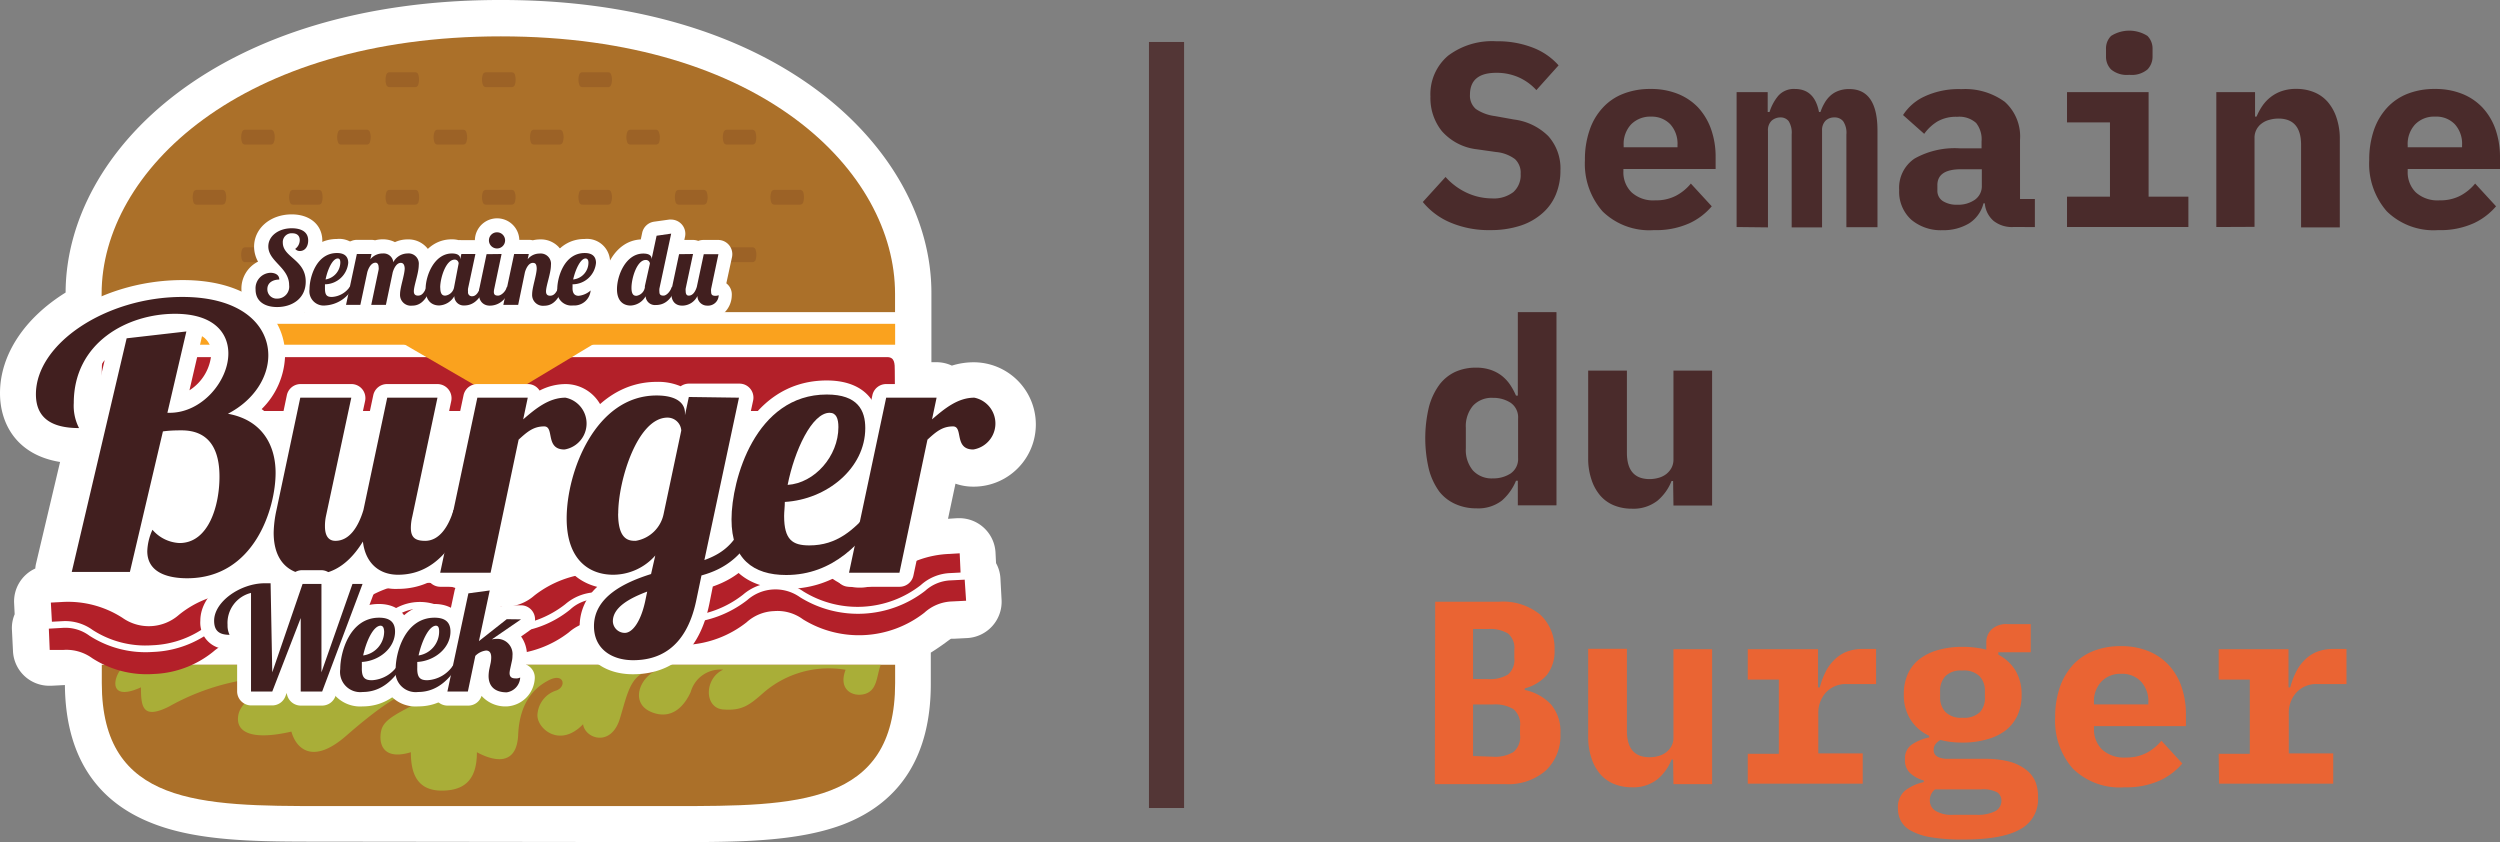 <svg xmlns="http://www.w3.org/2000/svg" viewBox="0 0 284.65 95.91"><rect x="0" y="0" width="284.65" height="95.91" fill="#808080" stroke="none"/><defs><style>.cls-1{fill:#533636;}.cls-2{fill:#fff;}.cls-3{fill:#ab7029;}.cls-4{fill:#9c6226;}.cls-5{fill:#b32029;}.cls-6{fill:#faa21e;}.cls-7{fill:#a9ae38;}.cls-8{fill:#6d1f11;}.cls-9{fill:#411f1f;}.cls-10{fill:#4a2b2b;}.cls-11{fill:#ea6433;}</style></defs><title>logo-registration-page-fr</title><g id="Layer_2" data-name="Layer 2"><g id="Layer_1-2" data-name="Layer 1"><rect class="cls-1" x="130.82" y="4.78" width="4" height="87.22"/><path class="cls-2" d="M36.64,95.83c-7.18,0-14,0-19.27-2.08C10.82,91.21,7.46,85.9,7.39,78l-1.56.08H5.6a4.13,4.13,0,0,1-4.12-3.92l-.12-2.42a4,4,0,0,1,.31-1.8l-.06-1.21a4.12,4.12,0,0,1,2.41-4,3.44,3.44,0,0,1,.1-.63L6.84,52.6C1.84,51.79,0,48.18,0,44.77c0-4.38,2.8-8.56,7.47-11.46C7.53,17.11,24.94-.06,57.12,0c14.56,0,27,3.6,36,10.33,8.23,6.16,13,14.62,12.93,23.21V35.3c0,.11,0,.22,0,.33v5.61h.58a4.18,4.18,0,0,1,1.75.39,8.31,8.31,0,0,1,2.55-.38,7.08,7.08,0,0,1-.14,14.16,6.14,6.14,0,0,1-2-.34l-.85,4L109,59h.23a4.13,4.13,0,0,1,4.12,3.92l.06,1.2a4,4,0,0,1,.5,1.76l.13,2.42a4.14,4.14,0,0,1-3.92,4.35l-1.56.08c-.15,0-.23,0-.27,0s-.44.3-.67.47c-.44.32-1,.71-1.64,1.11v3.57c0,8.08-3.4,13.47-10,16-5.31,2-12.09,2-19.27,2Z"/><path class="cls-3" d="M101.91,33.44c0-13.88-15.19-29.3-44.88-29.3S11.57,19.56,11.57,33.44v2.1h90.34Z"/><path class="cls-4" d="M47.28,8.23H44.35a.38.38,0,0,0-.34.22,1.66,1.66,0,0,0-.11.62A1.72,1.72,0,0,0,44,9.7a.38.38,0,0,0,.34.22h2.93a.37.37,0,0,0,.34-.23,2,2,0,0,0,0-1.24A.38.38,0,0,0,47.28,8.23Z"/><path class="cls-4" d="M58.26,8.23H55.32a.37.37,0,0,0-.33.22,1.66,1.66,0,0,0-.11.62A1.67,1.67,0,0,0,55,9.7a.37.37,0,0,0,.33.22h2.94a.37.37,0,0,0,.34-.23,2,2,0,0,0,0-1.24A.38.38,0,0,0,58.26,8.23Z"/><path class="cls-4" d="M69.24,8.23H66.3a.36.36,0,0,0-.33.22,1.8,1.8,0,0,0,0,1.24.36.36,0,0,0,.33.23h2.94a.35.35,0,0,0,.33-.23,1.66,1.66,0,0,0,.11-.62,1.64,1.64,0,0,0-.11-.61A.35.35,0,0,0,69.24,8.23Z"/><path class="cls-4" d="M41.77,14.77H38.83a.36.36,0,0,0-.33.23,1.8,1.8,0,0,0,0,1.24.36.36,0,0,0,.33.22h2.94a.35.35,0,0,0,.33-.22,1.8,1.8,0,0,0,0-1.24A.36.36,0,0,0,41.77,14.77Z"/><path class="cls-4" d="M52.75,14.77H49.81a.35.35,0,0,0-.33.23,1.8,1.8,0,0,0,0,1.24.35.35,0,0,0,.33.22h2.94a.37.37,0,0,0,.33-.22,1.8,1.8,0,0,0,0-1.24A.37.37,0,0,0,52.75,14.77Z"/><path class="cls-4" d="M30.84,14.77H27.9a.36.36,0,0,0-.33.23,1.8,1.8,0,0,0,0,1.24.36.36,0,0,0,.33.22h2.94a.36.36,0,0,0,.33-.22,1.66,1.66,0,0,0,.11-.62,1.61,1.61,0,0,0-.11-.62A.37.37,0,0,0,30.84,14.77Z"/><path class="cls-4" d="M63.72,14.77H60.79a.37.37,0,0,0-.34.23,2,2,0,0,0,0,1.24.38.38,0,0,0,.34.22h2.93a.38.38,0,0,0,.34-.22,1.8,1.8,0,0,0,0-1.24A.37.37,0,0,0,63.72,14.77Z"/><path class="cls-4" d="M74.7,14.77H71.77a.38.38,0,0,0-.34.23,1.8,1.8,0,0,0,0,1.24.38.38,0,0,0,.34.22H74.7a.38.38,0,0,0,.34-.22A1.8,1.8,0,0,0,75,15,.37.37,0,0,0,74.7,14.77Z"/><path class="cls-4" d="M85.68,14.77H82.75a.37.37,0,0,0-.34.23,1.7,1.7,0,0,0-.11.62,1.66,1.66,0,0,0,.11.62.36.36,0,0,0,.34.22h2.93a.38.38,0,0,0,.34-.22A2,2,0,0,0,86,15,.38.38,0,0,0,85.68,14.77Z"/><path class="cls-4" d="M47.28,21.62H44.35a.36.36,0,0,0-.34.22,1.8,1.8,0,0,0,0,1.24.36.36,0,0,0,.34.22h2.93a.38.38,0,0,0,.34-.22,1.76,1.76,0,0,0,.1-.62,1.71,1.71,0,0,0-.1-.62A.36.36,0,0,0,47.28,21.62Z"/><path class="cls-4" d="M58.26,21.62H55.32a.36.36,0,0,0-.33.22,1.8,1.8,0,0,0,0,1.24.36.36,0,0,0,.33.22h2.94a.38.38,0,0,0,.34-.22,1.71,1.71,0,0,0,.1-.62,1.47,1.47,0,0,0-.11-.62A.34.34,0,0,0,58.26,21.62Z"/><path class="cls-4" d="M69.24,21.62H66.3a.35.35,0,0,0-.33.22,1.8,1.8,0,0,0,0,1.24.35.35,0,0,0,.33.22h2.94a.35.35,0,0,0,.33-.22,1.8,1.8,0,0,0,0-1.24A.35.35,0,0,0,69.24,21.62Z"/><path class="cls-4" d="M52.75,28.16H49.81a.35.35,0,0,0-.33.23,1.66,1.66,0,0,0-.11.62,1.59,1.59,0,0,0,.11.61.35.35,0,0,0,.33.23h2.94a.37.37,0,0,0,.33-.23,1.55,1.55,0,0,0,.11-.61,1.66,1.66,0,0,0-.11-.62A.37.37,0,0,0,52.75,28.16Z"/><path class="cls-4" d="M63.72,28.16H60.79a.37.37,0,0,0-.34.23,2,2,0,0,0-.1.62,1.6,1.6,0,0,0,.1.61.37.37,0,0,0,.34.23h2.93a.37.37,0,0,0,.34-.23,1.55,1.55,0,0,0,.11-.61,1.66,1.66,0,0,0-.11-.62A.37.37,0,0,0,63.72,28.16Z"/><path class="cls-4" d="M80.12,21.62H77.28a.38.38,0,0,0-.34.22,2,2,0,0,0,0,1.24.38.38,0,0,0,.34.22h2.84a.38.38,0,0,0,.34-.22,1.8,1.8,0,0,0,0-1.24A.38.38,0,0,0,80.12,21.62Z"/><path class="cls-4" d="M91.44,21.84a.38.38,0,0,0-.34-.22H88.17a.38.38,0,0,0-.34.22,1.8,1.8,0,0,0,0,1.24.38.38,0,0,0,.34.22H91.1a.38.38,0,0,0,.34-.22,2,2,0,0,0,0-1.24Z"/><path class="cls-4" d="M85.68,28.16h-3a.35.35,0,0,0-.33.23,1.66,1.66,0,0,0-.11.62,1.64,1.64,0,0,0,.11.61.35.35,0,0,0,.33.23h3a.37.37,0,0,0,.34-.23,1.69,1.69,0,0,0,.1-.61,1.71,1.71,0,0,0-.1-.62A.37.37,0,0,0,85.68,28.16Z"/><path class="cls-4" d="M74.66,28.16H71.77a.37.37,0,0,0-.34.23,1.66,1.66,0,0,0-.11.62,1.64,1.64,0,0,0,.11.61.37.37,0,0,0,.34.23h2.89a.37.37,0,0,0,.34-.23,1.69,1.69,0,0,0,.1-.61,1.71,1.71,0,0,0-.1-.62A.37.37,0,0,0,74.66,28.16Z"/><path class="cls-4" d="M25.31,21.62H22.38a.38.38,0,0,0-.34.22,2,2,0,0,0,0,1.24.38.38,0,0,0,.34.22h2.93a.38.38,0,0,0,.34-.22,1.8,1.8,0,0,0,0-1.24A.36.36,0,0,0,25.31,21.62Z"/><path class="cls-4" d="M36.29,21.62H33.37a.38.38,0,0,0-.34.22,1.8,1.8,0,0,0,0,1.24.36.36,0,0,0,.34.22h2.92a.38.38,0,0,0,.34-.22,2,2,0,0,0,0-1.24A.36.36,0,0,0,36.29,21.62Z"/><path class="cls-4" d="M30.78,28.16H27.9a.37.37,0,0,0-.33.23,1.66,1.66,0,0,0-.11.62,1.55,1.55,0,0,0,.11.61.36.36,0,0,0,.33.23h2.88a.35.35,0,0,0,.33-.23,1.55,1.55,0,0,0,.11-.61,1.66,1.66,0,0,0-.11-.62A.36.36,0,0,0,30.78,28.16Z"/><path class="cls-4" d="M42,28.24a.32.32,0,0,0-.21-.08H38.83a.36.36,0,0,0-.33.23,1.66,1.66,0,0,0-.11.62,1.55,1.55,0,0,0,.11.61.36.36,0,0,0,.33.23h2.94a.36.36,0,0,0,.33-.22,1.66,1.66,0,0,0,.11-.62,1.56,1.56,0,0,0-.11-.62A.28.28,0,0,0,42,28.24Z"/><path class="cls-5" d="M101.9,45.23c0,.87,0,1.57-.88,1.57H12.46c-.87,0-.87-.7-.87-1.57v-3c0-.87,0-1.57.87-1.57H101c.87,0,.88.7.88,1.57Z"/><rect class="cls-6" x="11.57" y="36.87" width="90.35" height="2.38"/><polygon class="cls-6" points="70.03 37.7 56.98 45.55 43.45 37.7 70.03 37.7"/><path class="cls-3" d="M11.59,75.69v2.09c0,13.89,11.25,14,25.14,14H76.78c13.88,0,25.14-.07,25.14-14V75.69Z"/><path class="cls-7" d="M16.05,78.26c0,2.19.17,3.7,3.19,2.19a26.45,26.45,0,0,1,14.44-3.36c-2.85.84-6.21,2.35-6.55,4.36s1.68,2.86,6.05,1.85c.5,1.85,2.35,3.86,6.21.5s6-4.7,7.89-5.37,2.35.34.34,1.51-3.87,1.85-4.2,3.19,0,3.53,3.36,2.52c0,2.35.67,4.37,3.52,4.37s4-1.51,4-4.37c1.85,1,4.54,1.68,4.7-2s1.85-5.38,3.53-6.22,2,.73.84,1.18a3.07,3.07,0,0,0-2.18,2.85c0,1.51,2.55,3.75,5.2,1,.2,1.62,3.19,2.69,4.2-.67s1.29-5.44,4.36-5.54c-2.1.76-3.35,3.86-.67,4.87s4-1.51,4.37-2.35a3.5,3.5,0,0,1,3.69-2.52c-2.17,1-2.18,4.36,0,4.53s3-.5,4.7-2a11.36,11.36,0,0,1,9.24-2.52c-.84,2.18.68,3.06,2,2.8,1.66-.32,1.51-2.13,2-3.36H14.29v0C12.94,76.59,12,80.11,16.05,78.26Z"/><path class="cls-5" d="M7.05,70.73a5.31,5.31,0,0,1,3.5,1,11.08,11.08,0,0,0,6.79,1.74A11.12,11.12,0,0,0,23.91,71a5.6,5.6,0,0,1,6.87-.38,11.64,11.64,0,0,0,13.36-.72A5.63,5.63,0,0,1,51,69.53a11.67,11.67,0,0,0,13.36-.73,5.6,5.6,0,0,1,6.87-.36,11.68,11.68,0,0,0,13.37-.73,5.62,5.62,0,0,1,6.87-.37,11.71,11.71,0,0,0,13.37-.72,5.3,5.3,0,0,1,3.37-1.37l1.16-.06L109.27,63l-1.16.07a11.43,11.43,0,0,0-6.78,2.54,5.21,5.21,0,0,1-6.44.35,12,12,0,0,0-13.8.75,5.23,5.23,0,0,1-6.44.34,12.1,12.1,0,0,0-13.8.75,5.2,5.2,0,0,1-6.43.35,12.07,12.07,0,0,0-13.81.75,5.22,5.22,0,0,1-6.43.34,11.38,11.38,0,0,0-7-1.79A11.43,11.43,0,0,0,20.38,70a5.2,5.2,0,0,1-6.43.35,11.44,11.44,0,0,0-7-1.8l-1.16.06.12,2.18Z"/><path class="cls-5" d="M105.34,67.27A12.49,12.49,0,0,1,91.09,68a4.84,4.84,0,0,0-6,.32,12.52,12.52,0,0,1-14.25.78,4.58,4.58,0,0,0-3-.89,4.49,4.49,0,0,0-2.94,1.21,11.85,11.85,0,0,1-7,2.62,11.72,11.72,0,0,1-7.24-1.85,4.82,4.82,0,0,0-6,.32,11.69,11.69,0,0,1-7,2.62,11.82,11.82,0,0,1-7.24-1.84,4.8,4.8,0,0,0-6,.32,11.85,11.85,0,0,1-7,2.62,11.79,11.79,0,0,1-7.24-1.85,4.61,4.61,0,0,0-3.06-.89l-1.56.09L5.66,74,7.22,74a5,5,0,0,1,3.28.94,11.44,11.44,0,0,0,7,1.8,11.43,11.43,0,0,0,6.78-2.54,5.2,5.2,0,0,1,6.43-.35,12.07,12.07,0,0,0,13.81-.75A5.18,5.18,0,0,1,51,72.71,12.1,12.1,0,0,0,64.77,72a5.2,5.2,0,0,1,6.43-.35A12.07,12.07,0,0,0,85,70.86a4.93,4.93,0,0,1,3.15-1.28,4.87,4.87,0,0,1,3.28.94,12.11,12.11,0,0,0,13.81-.75,4.92,4.92,0,0,1,3.16-1.29L110,68.4,109.84,66l-1.57.08A4.59,4.59,0,0,0,105.34,67.27Z"/><path class="cls-8" d="M21.22,37.74,19.06,47h.27C23,47,26,43.38,26,40.25c0-2.39-1.7-4.52-6.07-4.52C14.51,35.73,8.4,39,8.4,45.89A5.53,5.53,0,0,0,9,48.74c-3,0-4.91-1.05-4.91-3.85,0-5.77,8-11.08,16.67-11.08,6.76,0,9.79,3.22,9.79,6.65,0,2.47-1.61,5.1-4.6,6.65,3.91.71,5.43,3.59,5.43,6.73,0,4-2.39,12-10.07,12-2,0-4.54-.54-4.54-3.09a6.3,6.3,0,0,1,.59-2.43,4.31,4.31,0,0,0,3.08,1.51c3.36,0,4.55-4.35,4.55-7.53C25,51.41,24,49,20.67,49c-.37,0-1.29,0-2.12.12l-3.76,16H8.17l6.25-26.6Z"/><path class="cls-2" d="M21.35,67.76a7,7,0,0,1-5-1.59,1.87,1.87,0,0,1-1.58.88H8.17a1.91,1.91,0,0,1-1.47-.71,1.87,1.87,0,0,1-.35-1.6L9.69,50.5a2,2,0,0,1-.65.11c-6.13,0-6.79-4-6.79-5.72,0-6.9,8.67-13,18.55-13,8.06,0,11.66,4.28,11.66,8.53a8.88,8.88,0,0,1-2.67,6.16,8.31,8.31,0,0,1,3.5,7.22C33.29,59.22,30.05,67.76,21.35,67.76Zm-2.23-4.19a4.17,4.17,0,0,0,2.23.44c6.69,0,8.19-7.53,8.19-10.17,0-1.91-.67-4.31-3.88-4.89a1.87,1.87,0,0,1-1.52-1.57.49.49,0,0,1,0-.12,8,8,0,0,1-.68.45c1.74.78,3.45,2.57,3.45,6.63,0,4.53-2,9.4-6.42,9.4A5.12,5.12,0,0,1,19.12,63.57Zm-8.58-.27H13.3l3.43-14.58a1.84,1.84,0,0,1,.59-1,1.93,1.93,0,0,1-.09-1.14l1.55-6.67-2.84.35Zm7.7-4.62a1.76,1.76,0,0,1,.45.32c1,.92,1.4,1,1.79,1,1.85,0,2.67-3.3,2.67-5.65,0-3.44-1.49-3.44-2.48-3.44l-.61,0ZM11.92,41a7.49,7.49,0,0,0-1.65,4.86,3.93,3.93,0,0,0,.18,1.39Zm-4.41.14A6,6,0,0,0,6,44.89a1.6,1.6,0,0,0,.53,1.45c0-.14,0-.29,0-.45A11.93,11.93,0,0,1,7.51,41.17ZM23,38.28l-1.43,6.16a5.38,5.38,0,0,0,2.49-4.19A2.17,2.17,0,0,0,23,38.28Zm4.1-.92a6.17,6.17,0,0,1,.71,2.89,8.42,8.42,0,0,1-1.2,4.19,5.4,5.4,0,0,0,2.09-4A3.83,3.83,0,0,0,27.11,37.36Z"/><path class="cls-8" d="M49.81,45.28,46.94,58.83a5.48,5.48,0,0,0-.16,1.27c0,1.12.52,1.48,1.63,1.48,1.56,0,2.63-1.52,3.23-3.51h1.68c-2.28,6.5-5.86,7.37-8,7.37s-3.71-1.31-4-3.78c-2,3.26-4.22,3.78-5.9,3.78-2.39,0-4.26-1.43-4.26-4.78a13,13,0,0,1,.32-2.59l2.71-12.79H40L37.1,58.83A5.53,5.53,0,0,0,37,59.94c0,.92.31,1.64,1.19,1.64,1.56,0,2.59-1.52,3.19-3.51l2.71-12.79Z"/><path class="cls-2" d="M45.31,67.05a5.2,5.2,0,0,1-4.48-2.15,7.51,7.51,0,0,1-5.37,2.15c-3.56,0-5.86-2.51-5.86-6.39A14.25,14.25,0,0,1,30,57.74L32.66,45a1.6,1.6,0,0,1,1.57-1.27H40a1.59,1.59,0,0,1,1.25.59,1.61,1.61,0,0,1,.32,1.34L38.66,59.16a4.45,4.45,0,0,0-.08.68,4.39,4.39,0,0,0,1.23-2.17L42.5,45a1.6,1.6,0,0,1,1.57-1.27h5.74a1.61,1.61,0,0,1,1.57,1.93L48.51,59.16a4.79,4.79,0,0,0-.13.82h0c.6,0,1.27-.93,1.7-2.37a1.6,1.6,0,0,1,1.53-1.14h1.68a1.59,1.59,0,0,1,1.3.67,1.62,1.62,0,0,1,.21,1.46C52.39,65.58,48.3,67.05,45.31,67.05ZM42.2,60.29A1.57,1.57,0,0,1,43,61.5c.21,2.08,1.37,2.34,2.36,2.34a5.16,5.16,0,0,0,2.59-.68,2.83,2.83,0,0,1-2.72-3.06,6.91,6.91,0,0,1,.2-1.63l2.45-11.59H45.37L42.93,58.4l0,.13A10.57,10.57,0,0,1,42.2,60.29ZM35.52,46.88,33.08,58.4a12.09,12.09,0,0,0-.28,2.26c0,2.14.87,3.18,2.66,3.18a4.28,4.28,0,0,0,2.41-.67c-1.21-.13-2.49-1-2.49-3.23a7.33,7.33,0,0,1,.14-1.42L38,46.88Z"/><path class="cls-8" d="M60.09,45.28l-.52,2.47c1.39-1.2,2.91-2.47,4.82-2.47a3,3,0,0,1-.12,5.9c-2.23,0-1.11-2.63-2.31-2.63s-1.91.59-2.91,1.51L55.86,65.21H50.12l4.23-19.93Z"/><path class="cls-2" d="M55.86,66.81H50.12a1.61,1.61,0,0,1-1.56-1.94L52.78,45a1.6,1.6,0,0,1,1.57-1.27h5.74a1.57,1.57,0,0,1,1.24.59l.11.15a6.47,6.47,0,0,1,3-.74,4.55,4.55,0,0,1-.12,9.1,3,3,0,0,1-3.07-2.42,7.26,7.26,0,0,0-.69.54L57.43,65.54A1.61,1.61,0,0,1,55.86,66.81ZM52.1,63.6h2.46l2.92-13.87a1.63,1.63,0,0,1,.49-.85l.27-.24A1.58,1.58,0,0,1,58,47.42l.11-.54H55.65ZM63,47.21a2.84,2.84,0,0,1,1.2,2c0,.1,0,.22.07.32a1.19,1.19,0,0,0,1.23-1.3c0-.15,0-1.39-1.15-1.39A3.12,3.12,0,0,0,63,47.21Z"/><path class="cls-8" d="M84.14,45.28,80.2,63.77c2.42-.88,3.9-2.23,5-5.7h1.67c-1.55,5.26-4.58,6.78-7,7.45l-.6,2.87c-1.2,5.7-4.55,6.78-7.18,6.78-2.43,0-4.46-1.28-4.46-3.87,0-3.35,3.51-5,6.5-5.94l.48-2.11a6.41,6.41,0,0,1-4.79,2.19c-2.71,0-5.3-1.67-5.3-6.41,0-5.38,3.31-14,10.24-14,2.28,0,3.23.87,3.23,2v.24l.44-2.07Zm-13,26.78c.84,0,1.79-1.2,2.31-3.55l.24-1.15c-2,.75-3.91,1.79-3.91,3.38A1.36,1.36,0,0,0,71.15,72.06Zm-.76-13.59c0,3.07,1.28,3.11,2,3.11a3.89,3.89,0,0,0,3.19-3.11l2-9.45A1.57,1.57,0,0,0,76,47.55C72.58,47.55,70.39,54.72,70.39,58.47Z"/><path class="cls-2" d="M72.06,76.77c-3.62,0-6.06-2.2-6.06-5.47a6.05,6.05,0,0,1,2-4.48c-2.69-.67-5.07-3-5.07-7.79,0-6.52,4.12-15.55,11.84-15.55a6.56,6.56,0,0,1,2.73.5,1.64,1.64,0,0,1,.94-.3h5.74a1.59,1.59,0,0,1,1.57,1.93L82.64,60a10.92,10.92,0,0,0,1-2.41,1.61,1.61,0,0,1,1.53-1.11h1.67a1.61,1.61,0,0,1,1.54,2.05c-1.61,5.44-4.7,7.38-7.22,8.25l-.4,2C79.41,75.37,75.28,76.77,72.06,76.77Zm-.2-3.21h.2c1.92,0,4.57-.57,5.61-5.51l.6-2.86a1.57,1.57,0,0,1,.44-.82,1.61,1.61,0,0,1-.08-.95l3.53-16.55H79.7l-.17.8a1.55,1.55,0,0,1-.4.77,3,3,0,0,1,.07.43,1.94,1.94,0,0,1,0,.48l-2,9.44a6.48,6.48,0,0,1-1.78,3.05,1.61,1.61,0,0,1,.78,1.76l-.48,2.11a1.6,1.6,0,0,1-.55.88,1.62,1.62,0,0,1,.16,1.08L75,68.84C74.44,71.49,73.31,73.15,71.86,73.56Zm1.55-26.74c-5.09,1.09-7.32,8.35-7.32,12.21,0,3.15,1.28,4.81,3.7,4.81a4.55,4.55,0,0,0,2.39-.66c-1.6-.07-3.39-1-3.39-4.71C68.79,55.58,70.19,49.15,73.41,46.82ZM72.21,60h.17A2.5,2.5,0,0,0,74,58l1.9-8.87c-1.6.13-3.94,5-3.94,9.3A3.44,3.44,0,0,0,72.21,60Z"/><path class="cls-8" d="M92.15,62.1c3.15,0,5.06-1.76,7-4h1.36c-2.27,3.67-5.66,7.37-11,7.37-3.75,0-6.22-1.83-6.22-6.33S86,44.92,94.14,44.92c3.55,0,4.38,1.83,4.38,3.82,0,4.59-4.38,8.13-9.16,8.41,0,.56-.08,1.12-.08,1.6C89.28,61.46,90.23,62.1,92.15,62.1ZM94.46,47c-2,0-4,4.27-4.78,8.21,3.07-.2,5.78-3.27,5.78-6.58C95.46,47.67,95.22,47,94.46,47Z"/><path class="cls-2" d="M89.6,67.05c-5,0-7.82-2.9-7.82-7.94s3-15.79,12.36-15.79c3.8,0,6,2,6,5.42,0,4.75-4,8.93-9.25,9.85v.16c0,1.74.19,1.74,1.27,1.74C94.51,60.49,96,59.32,98,57a1.61,1.61,0,0,1,1.2-.54h1.36a1.6,1.6,0,0,1,1.36,2.44C98.53,64.39,94.5,67.05,89.6,67.05ZM91.49,47C86.16,49,85,56.79,85,59.11c0,3.27,1.43,4.73,4.62,4.73a9.23,9.23,0,0,0,1.83-.18c-2.53-.24-3.75-1.86-3.75-4.91,0-.52,0-1.12.08-1.72a1.58,1.58,0,0,1,.5-1,1.58,1.58,0,0,1-.15-1.07C88.25,54.21,89.27,49.48,91.49,47Zm2.34,2.19a11.67,11.67,0,0,0-1.73,3.32A5.41,5.41,0,0,0,93.83,49.17Z"/><path class="cls-8" d="M106.64,45.28l-.52,2.47c1.4-1.2,2.91-2.47,4.82-2.47a3,3,0,0,1-.12,5.9c-2.23,0-1.11-2.63-2.31-2.63s-1.91.59-2.91,1.51l-3.19,15.15H96.67l4.23-19.93Z"/><path class="cls-2" d="M102.41,66.81H96.67a1.58,1.58,0,0,1-1.24-.6,1.6,1.6,0,0,1-.32-1.34L99.33,45a1.6,1.6,0,0,1,1.57-1.27h5.74a1.57,1.57,0,0,1,1.24.59l.11.15a6.47,6.47,0,0,1,3-.74,4.55,4.55,0,0,1-.12,9.1,3,3,0,0,1-3.06-2.42,6.12,6.12,0,0,0-.7.54L104,65.54A1.61,1.61,0,0,1,102.41,66.81ZM98.65,63.6h2.46L104,49.73a1.55,1.55,0,0,1,.48-.85l.27-.24a1.58,1.58,0,0,1-.24-1.22l.12-.54H102.2Zm10.94-16.39a2.84,2.84,0,0,1,1.2,2c0,.1,0,.22.07.32a1.2,1.2,0,0,0,1.23-1.3c0-.15,0-1.39-1.15-1.39A3.12,3.12,0,0,0,109.59,47.21Z"/><path class="cls-9" d="M21.22,37.74,19.06,47h.27C23,47,26,43.38,26,40.25c0-2.39-1.7-4.52-6.07-4.52C14.51,35.73,8.4,39,8.4,45.89A5.53,5.53,0,0,0,9,48.74c-3,0-4.91-1.05-4.91-3.85,0-5.77,8-11.08,16.67-11.08,6.76,0,9.79,3.22,9.79,6.65,0,2.47-1.61,5.1-4.6,6.65,3.91.71,5.43,3.59,5.43,6.73,0,4-2.39,12-10.07,12-2,0-4.54-.54-4.54-3.09a6.3,6.3,0,0,1,.59-2.43,4.31,4.31,0,0,0,3.08,1.51c3.36,0,4.55-4.35,4.55-7.53C25,51.41,24,49,20.67,49c-.37,0-1.29,0-2.12.12l-3.76,16H8.17l6.25-26.6Z"/><path class="cls-9" d="M49.81,45.28,46.94,58.83a5.48,5.48,0,0,0-.16,1.27c0,1.12.52,1.48,1.63,1.48,1.56,0,2.63-1.52,3.23-3.51h1.68c-2.28,6.5-5.86,7.37-8,7.37s-3.71-1.31-4-3.78c-2,3.26-4.22,3.78-5.9,3.78-2.39,0-4.26-1.43-4.26-4.78a13,13,0,0,1,.32-2.59l2.71-12.79H40L37.1,58.83A5.53,5.53,0,0,0,37,59.94c0,.92.31,1.64,1.19,1.64,1.56,0,2.59-1.52,3.19-3.51l2.71-12.79Z"/><path class="cls-9" d="M60.09,45.28l-.52,2.47c1.39-1.2,2.91-2.47,4.82-2.47a3,3,0,0,1-.12,5.9c-2.23,0-1.11-2.63-2.31-2.63s-1.91.59-2.91,1.51L55.86,65.21H50.12l4.23-19.93Z"/><path class="cls-9" d="M84.14,45.28,80.2,63.77c2.42-.88,3.9-2.23,5-5.7h1.67c-1.55,5.26-4.58,6.78-7,7.45l-.6,2.87c-1.2,5.7-4.55,6.78-7.18,6.78-2.43,0-4.46-1.28-4.46-3.87,0-3.35,3.51-5,6.5-5.94l.48-2.11a6.41,6.41,0,0,1-4.79,2.19c-2.71,0-5.3-1.67-5.3-6.41,0-5.38,3.31-14,10.24-14,2.28,0,3.23.87,3.23,2v.24l.44-2.07Zm-13,26.78c.84,0,1.79-1.2,2.31-3.55l.24-1.15c-2,.75-3.91,1.79-3.91,3.38A1.36,1.36,0,0,0,71.15,72.06Zm-.76-13.59c0,3.07,1.28,3.11,2,3.11a3.89,3.89,0,0,0,3.19-3.11l2-9.45A1.57,1.57,0,0,0,76,47.55C72.58,47.55,70.39,54.72,70.39,58.47Z"/><path class="cls-9" d="M92.15,62.1c3.15,0,5.06-1.76,7-4h1.36c-2.27,3.67-5.66,7.37-11,7.37-3.75,0-6.22-1.83-6.22-6.33S86,44.92,94.14,44.92c3.55,0,4.38,1.83,4.38,3.82,0,4.59-4.38,8.13-9.16,8.41,0,.56-.08,1.12-.08,1.6C89.28,61.46,90.23,62.1,92.15,62.1ZM94.46,47c-2,0-4,4.27-4.78,8.21,3.07-.2,5.78-3.27,5.78-6.58C95.46,47.67,95.22,47,94.46,47Z"/><path class="cls-9" d="M106.64,45.28l-.52,2.47c1.4-1.2,2.91-2.47,4.82-2.47a3,3,0,0,1-.12,5.9c-2.23,0-1.11-2.63-2.31-2.63s-1.91.59-2.91,1.51l-3.19,15.15H96.67l4.23-19.93Z"/><path class="cls-8" d="M31,76.55l3.45-10.06h2.15V76.55l3.53-10.06h1.15L36.68,78.74H34.24V70.37L31,78.74H28.58V67.51a3.52,3.52,0,0,0-2.67,3.65,2.4,2.4,0,0,0,.23,1.12c-1.13,0-1.76-.41-1.76-1.6,0-2.18,3-4.27,5.77-4.27.23,0,.45,0,.66,0Z"/><path class="cls-2" d="M36.68,80.34H34.24a1.61,1.61,0,0,1-1.59-1.45l-.17.43a1.6,1.6,0,0,1-1.49,1H28.58A1.61,1.61,0,0,1,27,78.74V73.65a1.57,1.57,0,0,1-.83.23,3,3,0,0,1-3.36-3.2c0-3.3,4-5.87,7.37-5.87.27,0,.53,0,.78,0a1.59,1.59,0,0,1,1.48,1.57l0,.92L32.89,66a1.61,1.61,0,0,1,1.52-1.08h2.15a1.6,1.6,0,0,1,1.6,1.6v.67l.42-1.2a1.61,1.61,0,0,1,1.51-1.07h1.15a1.61,1.61,0,0,1,1.32.69,1.57,1.57,0,0,1,.18,1.47L38.18,79.3A1.62,1.62,0,0,1,36.68,80.34Z"/><path class="cls-8" d="M42.35,77.45a3.75,3.75,0,0,0,2.91-1.66h.56c-.94,1.51-2.33,3-4.52,3a2.3,2.3,0,0,1-2.56-2.61c0-1.89,1.06-5.85,4.43-5.85,1.47,0,1.81.76,1.81,1.58,0,1.89-1.81,3.35-3.78,3.46,0,.24,0,.46,0,.66C41.17,77.19,41.56,77.45,42.35,77.45Zm1-6.21c-.84,0-1.65,1.76-2,3.39a2.76,2.76,0,0,0,2.39-2.71C43.72,71.5,43.62,71.24,43.31,71.24Z"/><path class="cls-2" d="M41.3,80.43a3.88,3.88,0,0,1-4.16-4.21c0-3.09,1.87-7.45,6-7.45,2.11,0,3.41,1.22,3.41,3.18A4.61,4.61,0,0,1,46,74.2a1.61,1.61,0,0,1,1.19,2.44C45.62,79.16,43.64,80.43,41.3,80.43Z"/><path class="cls-8" d="M48.66,77.45a3.75,3.75,0,0,0,2.91-1.66h.56c-.94,1.51-2.34,3-4.52,3a2.3,2.3,0,0,1-2.56-2.61c0-1.89,1.06-5.85,4.43-5.85,1.46,0,1.81.76,1.81,1.58,0,1.89-1.81,3.35-3.78,3.46q0,.36,0,.66C47.48,77.19,47.87,77.45,48.66,77.45Zm1-6.21c-.83,0-1.64,1.76-2,3.39A2.75,2.75,0,0,0,50,71.92C50,71.5,49.93,71.24,49.61,71.24Z"/><path class="cls-2" d="M47.61,80.43a3.89,3.89,0,0,1-4.17-4.21c0-3.09,1.88-7.45,6-7.45,2.1,0,3.41,1.22,3.41,3.18a4.61,4.61,0,0,1-.59,2.25,1.63,1.63,0,0,1,1.23.82,1.59,1.59,0,0,1,0,1.62C51.93,79.16,50,80.43,47.61,80.43Z"/><path class="cls-8" d="M59.32,70.52,56,72.8a3.31,3.31,0,0,1,.54-.06,1.74,1.74,0,0,1,1.81,1.92,2.68,2.68,0,0,1-.07.62l-.18.83a2.83,2.83,0,0,0-.08.52c0,.33.13.61.64.61a1,1,0,0,0,.57-.1,1.8,1.8,0,0,1-1.53,1.69c-1.34,0-2.07-.67-2.07-1.87a4.54,4.54,0,0,1,.1-.85l.14-.65a3.29,3.29,0,0,0,.06-.6c0-.48-.16-.79-.59-.79a2.06,2.06,0,0,0-1.22.61l-.85,4.06H50.94l2.39-11.18,2.43-.33L54.53,73l3.17-2.5Z"/><path class="cls-2" d="M57.74,80.43a3.65,3.65,0,0,1-2.91-1.2,1.59,1.59,0,0,1-1.52,1.11H50.94a1.61,1.61,0,0,1-1.56-1.94l2.38-11.17A1.61,1.61,0,0,1,53.11,66l2.43-.33a1.6,1.6,0,0,1,1.39.5,1.57,1.57,0,0,1,.39,1.42L57,69.08a1.53,1.53,0,0,1,.7-.16h1.62a1.6,1.6,0,0,1,.92,2.91l-.91.64A3.69,3.69,0,0,1,60,74.66a4.48,4.48,0,0,1-.11,1v0a1.46,1.46,0,0,1,.3.17,1.59,1.59,0,0,1,.7,1.4A3.37,3.37,0,0,1,57.74,80.43Zm.84-4.74Z"/><path class="cls-9" d="M31,76.55l3.45-10.06h2.15V76.55l3.53-10.06h1.15L36.68,78.74H34.24V70.37L31,78.74H28.58V67.51a3.52,3.52,0,0,0-2.67,3.65,2.4,2.4,0,0,0,.23,1.12c-1.13,0-1.76-.41-1.76-1.6,0-2.18,3-4.27,5.77-4.27.23,0,.45,0,.66,0Z"/><path class="cls-9" d="M42.35,77.45a3.75,3.75,0,0,0,2.91-1.66h.56c-.94,1.51-2.33,3-4.52,3a2.3,2.3,0,0,1-2.56-2.61c0-1.89,1.06-5.85,4.43-5.85,1.47,0,1.81.76,1.81,1.58,0,1.89-1.81,3.35-3.78,3.46,0,.24,0,.46,0,.66C41.17,77.19,41.56,77.45,42.35,77.45Zm1-6.21c-.84,0-1.65,1.76-2,3.39a2.76,2.76,0,0,0,2.39-2.71C43.72,71.5,43.62,71.24,43.31,71.24Z"/><path class="cls-9" d="M48.66,77.45a3.75,3.75,0,0,0,2.91-1.66h.56c-.94,1.51-2.34,3-4.52,3a2.3,2.3,0,0,1-2.56-2.61c0-1.89,1.06-5.85,4.43-5.85,1.46,0,1.81.76,1.81,1.58,0,1.89-1.81,3.35-3.78,3.46q0,.36,0,.66C47.48,77.19,47.87,77.45,48.66,77.45Zm1-6.21c-.83,0-1.64,1.76-2,3.39A2.75,2.75,0,0,0,50,71.92C50,71.5,49.93,71.24,49.61,71.24Z"/><path class="cls-9" d="M59.32,70.52,56,72.8a3.31,3.31,0,0,1,.54-.06,1.74,1.74,0,0,1,1.81,1.92,2.68,2.68,0,0,1-.07.62l-.18.83a2.83,2.83,0,0,0-.08.52c0,.33.13.61.64.61a1,1,0,0,0,.57-.1,1.8,1.8,0,0,1-1.53,1.69c-1.34,0-2.07-.67-2.07-1.87a4.54,4.54,0,0,1,.1-.85l.14-.65a3.29,3.29,0,0,0,.06-.6c0-.48-.16-.79-.59-.79a2.06,2.06,0,0,0-1.22.61l-.85,4.06H50.94l2.39-11.18,2.43-.33L54.53,73l3.17-2.5Z"/><rect class="cls-2" x="65.24" y="32.1" width="8.33" height="4.3"/><path class="cls-2" d="M31.55,36.57c-2.43,0-4.06-1.45-4.06-3.6a3.43,3.43,0,0,1,1.89-3.18,3.51,3.51,0,0,1-.45-1.69c0-2.1,1.85-3.69,4.29-3.69,2.08,0,3.48,1.21,3.48,3a2.84,2.84,0,0,1-1,2.22,4.4,4.4,0,0,1,.69,2.43A4.55,4.55,0,0,1,31.55,36.57Z"/><path class="cls-2" d="M34.14,28.58a.7.7,0,0,1-.54-.24,1.2,1.2,0,0,0,.53-1c0-.4-.22-.77-.86-.77a1,1,0,0,0-1.07,1.05c0,1.71,2.61,1.94,2.61,4.44,0,1.95-1.58,2.9-3.26,2.9-1.32,0-2.45-.58-2.45-2a1.77,1.77,0,0,1,1.7-1.91.91.91,0,0,1,1,.77c-.63,0-1.36.29-1.36,1.09A1.06,1.06,0,0,0,31.58,34a1.36,1.36,0,0,0,1.34-1.54c0-2-2.38-2.69-2.38-4.39,0-1.21,1.19-2.08,2.68-2.08.55,0,1.87.12,1.87,1.39C35.09,28.08,34.72,28.58,34.14,28.58Z"/><path class="cls-2" d="M37.05,36.4a3.22,3.22,0,0,1-3.42-3.46c0-2.38,1.47-5.73,4.74-5.73a2.62,2.62,0,0,1,2.88,2.72,3.78,3.78,0,0,1-.23,1.3,1.7,1.7,0,0,1,.62.63,1.59,1.59,0,0,1,0,1.63A5.28,5.28,0,0,1,37.05,36.4Z"/><path class="cls-2" d="M37.79,33.81a2.64,2.64,0,0,0,2.05-1.17h.4a3.83,3.83,0,0,1-3.19,2.15,1.63,1.63,0,0,1-1.81-1.85c0-1.33.75-4.12,3.13-4.12,1,0,1.27.53,1.27,1.11A2.68,2.68,0,0,1,37,32.37c0,.17,0,.33,0,.47C37,33.63,37.23,33.81,37.79,33.81Zm.67-4.38c-.59,0-1.16,1.24-1.39,2.39a2,2,0,0,0,1.68-1.92C38.75,29.62,38.68,29.43,38.46,29.43Z"/><path class="cls-2" d="M46.89,36.4a3.09,3.09,0,0,1-1.82-.55,1.59,1.59,0,0,1-1.14.48H42.26a1.52,1.52,0,0,1-.59-.12,1.73,1.73,0,0,1-.6.12H39.4a1.62,1.62,0,0,1-1.25-.6,1.6,1.6,0,0,1-.32-1.35l1.22-5.79a1.62,1.62,0,0,1,1.58-1.28H42.3a1.75,1.75,0,0,1,.4.05,3.5,3.5,0,0,1,.89-.11,3,3,0,0,1,1.38.32,3.39,3.39,0,0,1,1.42-.31,2.78,2.78,0,0,1,2.9,2.92,5.1,5.1,0,0,1-.08.86,1.67,1.67,0,0,1,1.15.66,1.62,1.62,0,0,1,.21,1.46C49.66,35.83,48.06,36.4,46.89,36.4Z"/><path class="cls-2" d="M45.63,29.93c-.42,0-.73.48-.91,1.06l-.79,3.73H42.26l.85-4a1.45,1.45,0,0,0,0-.29c0-.26-.1-.51-.35-.51-.45,0-.77.49-.94,1.07l-.79,3.73H39.4l1.23-5.8H42.3l-.13.6a1.81,1.81,0,0,1,1.42-.66,1.1,1.1,0,0,1,1.19,1,1.84,1.84,0,0,1,1.61-1,1.18,1.18,0,0,1,1.29,1.31c0,.94-.56,2.34-.56,3,0,.29.12.49.47.49.51,0,.71-.42,1-1h.49c-.65,1.9-1.55,2.15-2.16,2.15a1.23,1.23,0,0,1-1.37-1.31c0-.79.52-2.22.52-3C46,30.14,45.9,29.93,45.63,29.93Z"/><path class="cls-2" d="M52.81,36.4a2.85,2.85,0,0,1-1.38-.35A3.24,3.24,0,0,1,50,36.4a3.14,3.14,0,0,1-3.15-3.48c0-2.29,1.46-5.67,4.59-5.67a3.07,3.07,0,0,1,.77.09,1.43,1.43,0,0,1,.29,0h1.67a1.62,1.62,0,0,1,1.58,1.94L55.32,31a1.6,1.6,0,0,1,1.34,2.13C55.68,36,53.83,36.4,52.81,36.4Z"/><path class="cls-2" d="M54.12,28.92l-.83,3.94a1.4,1.4,0,0,0,0,.37c0,.33.15.5.48.5s.76-.51.94-1.09h.48c-.66,1.89-1.7,2.15-2.33,2.15a1.07,1.07,0,0,1-1.13-1.07A2.12,2.12,0,0,1,50,34.79c-.79,0-1.54-.49-1.54-1.87,0-1.57,1-4.06,3-4.06.66,0,.94.26.94.59v.08l.12-.61Zm-4,3.84c0,.89.37.9.58.9a1.17,1.17,0,0,0,1-1L52.22,30a.44.44,0,0,0-.47-.44C50.76,29.58,50.12,31.67,50.12,32.76Z"/><path class="cls-2" d="M55.8,36.4a2.81,2.81,0,0,1-2.85-3,5.83,5.83,0,0,1,.13-1.08l.79-3.72a1.61,1.61,0,0,1,.27-.61,2.4,2.4,0,0,1-.07-.6,2.53,2.53,0,1,1,4.65,1.38,2,2,0,0,1,0,.49L58.31,31a1.62,1.62,0,0,1,1.45,2.14C58.74,36.08,56.65,36.4,55.8,36.4Z"/><path class="cls-2" d="M57.11,28.92l-.83,3.94a1.4,1.4,0,0,0-.05.37c0,.33.15.43.48.43s.87-.44,1-1h.49c-.66,1.89-1.81,2.15-2.44,2.15s-1.24-.42-1.24-1.4a3.7,3.7,0,0,1,.1-.75l.78-3.72Zm-.52-2.47a.93.93,0,0,1,.93.93.92.92,0,0,1-.93.91.9.9,0,0,1-.91-.91A.92.92,0,0,1,56.59,26.45Z"/><path class="cls-2" d="M61.94,36.4a3.09,3.09,0,0,1-1.82-.55,1.6,1.6,0,0,1-1.14.48H57.31a1.62,1.62,0,0,1-1.25-.6,1.6,1.6,0,0,1-.32-1.35L57,28.59a1.62,1.62,0,0,1,1.58-1.28h1.67a1.84,1.84,0,0,1,.41.05,3.68,3.68,0,0,1,.82-.1,2.78,2.78,0,0,1,2.89,2.92,6.36,6.36,0,0,1-.07.86,1.61,1.61,0,0,1,1.36,2.12C64.7,35.83,63.11,36.4,61.94,36.4Z"/><path class="cls-2" d="M60.67,29.93c-.41,0-.73.48-.9,1.06L59,34.72H57.31l1.23-5.8h1.67l-.13.6a1.75,1.75,0,0,1,1.36-.65,1.17,1.17,0,0,1,1.28,1.31c0,.94-.55,2.34-.55,3,0,.29.11.49.46.49.51,0,.72-.42,1-1h.48c-.65,1.9-1.54,2.15-2.15,2.15a1.23,1.23,0,0,1-1.37-1.31c0-.79.52-2.22.52-3C61.09,30.14,61,29.93,60.67,29.93Z"/><path class="cls-2" d="M65.24,36.4a3.22,3.22,0,0,1-3.41-3.46c0-2.38,1.47-5.73,4.74-5.73a2.63,2.63,0,0,1,2.89,2.72,3.81,3.81,0,0,1-.82,2.34,1.58,1.58,0,0,1,.19,1.09A3.47,3.47,0,0,1,65.24,36.4Z"/><path class="cls-2" d="M65.88,33.68a2.42,2.42,0,0,0,1.37-.61,1.87,1.87,0,0,1-2,1.72,1.63,1.63,0,0,1-1.8-1.85c0-1.33.76-4.12,3.13-4.12,1,0,1.28.53,1.28,1.11a2.68,2.68,0,0,1-2.67,2.44c0,.12,0,.25,0,.35C65.16,33.45,65.47,33.68,65.88,33.68Zm.79-4.25c-.58,0-1.16,1.29-1.41,2.39A1.93,1.93,0,0,0,67,29.9C67,29.62,66.89,29.43,66.67,29.43Z"/><path class="cls-2" d="M71.75,36.4a3.15,3.15,0,0,1-3.15-3.48c0-2.23,1.39-5.5,4.36-5.66l.16-.76a1.62,1.62,0,0,1,1.36-1.26L76.2,25l.21,0a1.64,1.64,0,0,1,1.19.52A1.61,1.61,0,0,1,78,26.94L77.12,31a1.62,1.62,0,0,1,1.34,2.13c-.92,2.61-2.6,3.16-3.85,3.16A2.81,2.81,0,0,1,73.3,36,3.32,3.32,0,0,1,71.75,36.4Z"/><path class="cls-2" d="M76.41,26.6l-1.33,6.26a1.87,1.87,0,0,0,0,.37c0,.33.15.43.47.43s.77-.44.94-1h.49c-.66,1.89-1.71,2.08-2.33,2.08a1.07,1.07,0,0,1-1.14-1,2.07,2.07,0,0,1-1.72,1.07c-.78,0-1.54-.49-1.54-1.87,0-1.57,1-4.06,3-4.06.66,0,.94.26.94.59v.05l.57-2.67Zm-3,6L74,30a.47.47,0,0,0-.48-.41c-1,0-1.62,2.09-1.62,3.18,0,.89.37.9.58.9a1.14,1.14,0,0,0,.95-1Z"/><path class="cls-2" d="M80.46,36.4a2.81,2.81,0,0,1-1.36-.35,3.31,3.31,0,0,1-1.5.35,2.81,2.81,0,0,1-2.85-3,5.73,5.73,0,0,1,.12-1.08l.79-3.72a1.62,1.62,0,0,1,1.58-1.28h1.67a1.67,1.67,0,0,1,.59.11,1.73,1.73,0,0,1,.6-.11h1.67a1.62,1.62,0,0,1,1.58,1.94l-.65,3,0,0a1.59,1.59,0,0,1,.62,1.38A2.81,2.81,0,0,1,80.46,36.4Z"/><path class="cls-2" d="M78.91,28.92l-.84,3.94a1.43,1.43,0,0,0,0,.29c0,.27.08.51.35.51.45,0,.75-.44.92-1l.79-3.72h1.67l-.83,3.94a1.4,1.4,0,0,0,0,.37c0,.33.15.43.47.43a.84.84,0,0,0,.39-.07,1.22,1.22,0,0,1-1.29,1.2,1.12,1.12,0,0,1-1.14-1.11,1.94,1.94,0,0,1-1.72,1.11c-.7,0-1.24-.42-1.24-1.4a3.62,3.62,0,0,1,.09-.75l.79-3.72Z"/><path class="cls-9" d="M34.14,28.58a.66.66,0,0,1-.53-.24,1.24,1.24,0,0,0,.52-1c0-.41-.22-.78-.86-.78a1,1,0,0,0-1.07,1.06c0,1.7,2.61,1.93,2.61,4.44,0,1.95-1.57,2.9-3.26,2.9-1.32,0-2.45-.58-2.45-2a1.76,1.76,0,0,1,1.7-1.9c.41,0,1,.16,1,.77-.63,0-1.36.29-1.36,1.09A1.06,1.06,0,0,0,31.58,34a1.36,1.36,0,0,0,1.34-1.54c0-2-2.37-2.69-2.37-4.4,0-1.2,1.18-2.07,2.67-2.07.55,0,1.87.11,1.87,1.39C35.09,28.08,34.72,28.58,34.14,28.58Z"/><path class="cls-9" d="M37.79,33.81a2.64,2.64,0,0,0,2.05-1.17h.4a3.82,3.82,0,0,1-3.19,2.14,1.63,1.63,0,0,1-1.81-1.84c0-1.33.75-4.13,3.13-4.13,1,0,1.28.54,1.28,1.12A2.69,2.69,0,0,1,37,32.37c0,.16,0,.33,0,.47C37,33.62,37.23,33.81,37.79,33.81Zm.67-4.38c-.59,0-1.16,1.24-1.39,2.39a2,2,0,0,0,1.68-1.92C38.75,29.61,38.68,29.43,38.46,29.43Z"/><path class="cls-9" d="M45.63,29.93c-.42,0-.73.48-.91,1.06l-.78,3.72H42.27l.84-4a.88.88,0,0,0,0-.29c0-.25-.1-.51-.35-.51-.45,0-.77.5-.94,1.08l-.79,3.72H39.4l1.23-5.79H42.3l-.13.6a1.78,1.78,0,0,1,1.42-.66,1.1,1.1,0,0,1,1.19,1,1.84,1.84,0,0,1,1.61-1,1.17,1.17,0,0,1,1.29,1.31c0,.94-.56,2.34-.56,3,0,.29.12.49.47.49.51,0,.72-.42,1-1h.49c-.65,1.9-1.54,2.14-2.16,2.14a1.23,1.23,0,0,1-1.37-1.31c0-.78.53-2.21.53-2.95C46.05,30.13,45.91,29.93,45.63,29.93Z"/><path class="cls-9" d="M54.13,28.92l-.84,3.94a2,2,0,0,0,0,.37.44.44,0,0,0,.48.5c.45,0,.76-.51.94-1.09h.49c-.67,1.89-1.71,2.14-2.34,2.14a1.06,1.06,0,0,1-1.13-1.06A2.11,2.11,0,0,1,50,34.78c-.79,0-1.54-.48-1.54-1.86,0-1.57,1-4.06,3-4.06.66,0,.94.25.94.59v.08l.13-.61Zm-4,3.83c0,.9.38.91.58.91a1.17,1.17,0,0,0,1-1L52.22,30a.44.44,0,0,0-.47-.44C50.76,29.58,50.12,31.66,50.12,32.75Z"/><path class="cls-9" d="M57.11,28.92l-.83,3.94a2,2,0,0,0-.05.37c0,.32.15.43.48.43s.87-.44,1-1h.49c-.66,1.89-1.81,2.14-2.44,2.14s-1.24-.41-1.24-1.39a3.7,3.7,0,0,1,.1-.75l.78-3.72Zm-.52-2.47a.92.92,0,1,1,0,1.84.92.92,0,0,1,0-1.84Z"/><path class="cls-9" d="M60.67,29.93c-.41,0-.73.48-.9,1.06L59,34.71H57.31l1.23-5.79h1.67l-.13.6a1.72,1.72,0,0,1,1.36-.65,1.17,1.17,0,0,1,1.29,1.31c0,.94-.56,2.34-.56,3,0,.29.12.49.46.49.51,0,.72-.42,1-1h.49c-.65,1.9-1.55,2.14-2.16,2.14a1.23,1.23,0,0,1-1.37-1.31c0-.78.52-2.21.52-2.95C61.09,30.13,61,29.93,60.67,29.93Z"/><path class="cls-9" d="M65.88,33.68a2.39,2.39,0,0,0,1.37-.61,1.87,1.87,0,0,1-2,1.71,1.62,1.62,0,0,1-1.8-1.84c0-1.33.76-4.13,3.13-4.13,1,0,1.28.54,1.28,1.12a2.68,2.68,0,0,1-2.67,2.44c0,.12,0,.25,0,.35C65.16,33.45,65.47,33.68,65.88,33.68Zm.79-4.25c-.58,0-1.16,1.28-1.41,2.39A1.93,1.93,0,0,0,67,29.9C67,29.61,66.89,29.43,66.67,29.43Z"/><path class="cls-9" d="M76.42,26.6l-1.34,6.26a1.87,1.87,0,0,0,0,.37c0,.32.15.43.47.43s.77-.44.94-1h.49c-.66,1.89-1.71,2.07-2.33,2.07a1.06,1.06,0,0,1-1.14-1,2.06,2.06,0,0,1-1.71,1.06c-.79,0-1.55-.48-1.55-1.86,0-1.57,1-4.06,3-4.06.67,0,.94.25.94.59v.05l.57-2.67Zm-3,6L74,30a.46.46,0,0,0-.48-.4c-1,0-1.62,2.08-1.62,3.17,0,.9.37.91.58.91a1.15,1.15,0,0,0,.95-1Z"/><path class="cls-9" d="M78.91,28.92l-.84,3.94a1.43,1.43,0,0,0,0,.29c0,.27.08.51.35.51.45,0,.75-.44.92-1l.79-3.72h1.67l-.83,3.94a1.4,1.4,0,0,0,0,.37c0,.32.15.43.48.43a.94.94,0,0,0,.38-.07,1.21,1.21,0,0,1-1.29,1.19,1.1,1.1,0,0,1-1.13-1.1,1.93,1.93,0,0,1-1.73,1.1c-.7,0-1.24-.41-1.24-1.39a3.62,3.62,0,0,1,.09-.75l.79-3.72Z"/><path class="cls-10" d="M169.72,26.2a11.16,11.16,0,0,1-4.55-.85A8.12,8.12,0,0,1,162,23l2.59-2.85A7.45,7.45,0,0,0,167.12,22a6.87,6.87,0,0,0,2.75.59,3.64,3.64,0,0,0,2.44-.72,2.57,2.57,0,0,0,.83-2.07,2.12,2.12,0,0,0-.64-1.68,4.23,4.23,0,0,0-2.15-.81L168.17,17a6.25,6.25,0,0,1-4-2.07A6,6,0,0,1,162.87,11a5.74,5.74,0,0,1,2-4.65,8.31,8.31,0,0,1,5.51-1.65,11,11,0,0,1,4.19.74,7.5,7.5,0,0,1,2.89,2l-2.53,2.82a6.06,6.06,0,0,0-2-1.45,6.19,6.19,0,0,0-2.56-.52c-2,0-3,.83-3,2.5a2,2,0,0,0,.67,1.62,5,5,0,0,0,2.19.81l2.17.39a6.73,6.73,0,0,1,3.9,1.9,5.51,5.51,0,0,1,1.37,3.92,7,7,0,0,1-.51,2.69,5.67,5.67,0,0,1-1.52,2.14,7.07,7.07,0,0,1-2.48,1.42A10.8,10.8,0,0,1,169.72,26.2Z"/><path class="cls-10" d="M188.32,26.2a7.61,7.61,0,0,1-5.86-2.14,8.22,8.22,0,0,1-2-5.84,10.15,10.15,0,0,1,.52-3.37,7,7,0,0,1,1.49-2.56,6.17,6.17,0,0,1,2.35-1.61,8.29,8.29,0,0,1,3.11-.55,8.14,8.14,0,0,1,3.09.55,6.54,6.54,0,0,1,2.33,1.56,7.2,7.2,0,0,1,1.47,2.46,9.39,9.39,0,0,1,.52,3.23v1.31H184.84v.26a3.19,3.19,0,0,0,.93,2.4,3.66,3.66,0,0,0,2.7.91,4.89,4.89,0,0,0,2.35-.52,5.44,5.44,0,0,0,1.7-1.39l2.38,2.59a7.38,7.38,0,0,1-2.5,1.91A9.18,9.18,0,0,1,188.32,26.2ZM188,13.28a3.06,3.06,0,0,0-2.28.88,3.26,3.26,0,0,0-.85,2.37v.24H191v-.24a3.29,3.29,0,0,0-.82-2.38A2.92,2.92,0,0,0,188,13.28Z"/><path class="cls-10" d="M197.73,25.85V10.49h3.54v2.26h.21a5.37,5.37,0,0,1,1-1.85,2.36,2.36,0,0,1,1.89-.77c1.49,0,2.4.87,2.74,2.62h.17a5.44,5.44,0,0,1,.45-1,3.41,3.41,0,0,1,.66-.84,2.74,2.74,0,0,1,.92-.56,3.41,3.41,0,0,1,1.25-.21q3.21,0,3.21,4.73v11h-3.54V15.31a2.33,2.33,0,0,0-.37-1.51,1.24,1.24,0,0,0-1-.43,1.43,1.43,0,0,0-1,.37,1.54,1.54,0,0,0-.4,1.15v11H204V15.31a2.49,2.49,0,0,0-.34-1.51,1.15,1.15,0,0,0-.94-.43,1.5,1.5,0,0,0-1,.37,1.47,1.47,0,0,0-.42,1.15v11Z"/><path class="cls-10" d="M229.19,25.85a3.35,3.35,0,0,1-2.2-.7,2.93,2.93,0,0,1-1-2h-.15a3.8,3.8,0,0,1-1.65,2.29,5.65,5.65,0,0,1-3,.77A5.21,5.21,0,0,1,217.6,25a4.31,4.31,0,0,1-1.36-3.38A4,4,0,0,1,218,18.05a9.33,9.33,0,0,1,5.15-1.16h2.47v-.78A3,3,0,0,0,225,14a2.86,2.86,0,0,0-2.16-.7,4.22,4.22,0,0,0-2.26.54,5.21,5.21,0,0,0-1.49,1.4l-2.41-2.14A5.75,5.75,0,0,1,219.09,11a9.19,9.19,0,0,1,4.24-.85,7.64,7.64,0,0,1,4.93,1.44A5.3,5.3,0,0,1,230,15.93v6.73h1.69v3.19Zm-6.34-2.54a3.32,3.32,0,0,0,2-.56,1.89,1.89,0,0,0,.8-1.64V19.27h-2.35c-1.81,0-2.71.6-2.71,1.81v.6a1.38,1.38,0,0,0,.63,1.22A2.92,2.92,0,0,0,222.85,23.31Z"/><path class="cls-10" d="M235.35,22.39h4.89V13.94h-4.89V10.49h9.29v11.9h4.53v3.46H235.35Zm7.09-13.87a2.8,2.8,0,0,1-2.07-.61,2.05,2.05,0,0,1-.58-1.47V5.57a2,2,0,0,1,.58-1.48,3.87,3.87,0,0,1,4.14,0,2.05,2.05,0,0,1,.58,1.48v.87a2.1,2.1,0,0,1-.58,1.47A2.8,2.8,0,0,1,242.44,8.52Z"/><path class="cls-10" d="M252.35,25.85V10.49h4.41v2.79h.17a6.83,6.83,0,0,1,.66-1.22,4.41,4.41,0,0,1,.94-1,4.24,4.24,0,0,1,1.28-.69,4.93,4.93,0,0,1,1.65-.25,5.3,5.3,0,0,1,2,.37,4.12,4.12,0,0,1,1.58,1.12,5.32,5.32,0,0,1,1,1.81,7.5,7.5,0,0,1,.37,2.47v10h-4.41V16.5c0-2-.86-3-2.59-3a3.7,3.7,0,0,0-1,.14,2.45,2.45,0,0,0-.88.41,2,2,0,0,0-.83,1.68v10.1Z"/><path class="cls-10" d="M277.62,26.2a7.61,7.61,0,0,1-5.86-2.14,8.23,8.23,0,0,1-2-5.84,10.41,10.41,0,0,1,.52-3.37,7.26,7.26,0,0,1,1.49-2.56,6.33,6.33,0,0,1,2.35-1.61,8.32,8.32,0,0,1,3.11-.55,8.16,8.16,0,0,1,3.1.55,6.5,6.5,0,0,1,2.32,1.56,7.06,7.06,0,0,1,1.48,2.46,9.64,9.64,0,0,1,.52,3.23v1.31H274.14v.26a3.22,3.22,0,0,0,.92,2.4,3.7,3.7,0,0,0,2.71.91,4.91,4.91,0,0,0,2.35-.52,5.56,5.56,0,0,0,1.7-1.39l2.38,2.59a7.48,7.48,0,0,1-2.5,1.91A9.18,9.18,0,0,1,277.62,26.2Zm-.36-12.92a3,3,0,0,0-2.27.88,3.26,3.26,0,0,0-.85,2.37v.24h6.19v-.24a3.29,3.29,0,0,0-.82-2.38A2.92,2.92,0,0,0,277.26,13.28Z"/><path class="cls-10" d="M172.82,54.74h-.21A6,6,0,0,1,171,57a4.42,4.42,0,0,1-2.91.88,5.7,5.7,0,0,1-2.33-.47A4.81,4.81,0,0,1,163.9,56a7.55,7.55,0,0,1-1.19-2.5,15.33,15.33,0,0,1,0-7.21,7.55,7.55,0,0,1,1.19-2.5,4.81,4.81,0,0,1,1.82-1.46,5.7,5.7,0,0,1,2.33-.47,5.1,5.1,0,0,1,1.64.24,4.37,4.37,0,0,1,1.27.66,4.52,4.52,0,0,1,.95,1,7.48,7.48,0,0,1,.7,1.28h.21V35.54h4.4v22h-4.4ZM170,54.47a3.61,3.61,0,0,0,2-.56,2,2,0,0,0,.85-1.78V47.64a2,2,0,0,0-.85-1.78,3.61,3.61,0,0,0-2-.56,2.9,2.9,0,0,0-2.29.9,3.62,3.62,0,0,0-.81,2.5v2.37a3.62,3.62,0,0,0,.81,2.5A2.9,2.9,0,0,0,170,54.47Z"/><path class="cls-10" d="M190.5,54.77h-.18A5.59,5.59,0,0,1,188.73,57a4.44,4.44,0,0,1-2.94.92,5.34,5.34,0,0,1-2-.37,4.12,4.12,0,0,1-1.58-1.12,5.3,5.3,0,0,1-1-1.81,7.49,7.49,0,0,1-.38-2.47V42.2h4.41v9.35c0,2,.86,3,2.59,3a3.77,3.77,0,0,0,1-.14,2.54,2.54,0,0,0,.86-.41,2.29,2.29,0,0,0,.61-.7,2,2,0,0,0,.24-1V42.2h4.4V57.56h-4.4Z"/><path class="cls-11" d="M163.41,68.51h7.29A6.7,6.7,0,0,1,175.39,70,5.25,5.25,0,0,1,177,74a4.37,4.37,0,0,1-.87,2.85,5.05,5.05,0,0,1-2.52,1.53v.18a5.7,5.7,0,0,1,3,1.66,4.8,4.8,0,0,1,1.06,3.31A5.47,5.47,0,0,1,176,87.74a6.52,6.52,0,0,1-4.63,1.54h-8Zm6,8.81a4,4,0,0,0,2.29-.52,2.19,2.19,0,0,0,.72-1.89V74a2.14,2.14,0,0,0-.72-1.87,4,4,0,0,0-2.29-.51h-1.69v5.69Zm.57,8.84a4.06,4.06,0,0,0,2.35-.54,2.26,2.26,0,0,0,.74-2v-.87a2.26,2.26,0,0,0-.74-2,4.06,4.06,0,0,0-2.35-.54h-2.26v5.87Z"/><path class="cls-11" d="M190.5,86.49h-.18a5.59,5.59,0,0,1-1.59,2.23,4.44,4.44,0,0,1-2.94.92,5.34,5.34,0,0,1-2-.37,4.12,4.12,0,0,1-1.58-1.12,5.3,5.3,0,0,1-1-1.81,7.49,7.49,0,0,1-.38-2.47v-10h4.41v9.35c0,2,.86,3,2.59,3a3.77,3.77,0,0,0,1-.14,2.54,2.54,0,0,0,.86-.41,2.29,2.29,0,0,0,.61-.7,2,2,0,0,0,.24-1V73.92h4.4V89.28h-4.4Z"/><path class="cls-11" d="M199,85.83h3.54V77.38H199V73.92h8v4.35h.21a7.83,7.83,0,0,1,.58-1.62,5,5,0,0,1,.95-1.4,4.27,4.27,0,0,1,1.41-1,5,5,0,0,1,2-.36h1.46v4h-3.28a3.07,3.07,0,0,0-2.47,1,3.48,3.48,0,0,0-.83,2.35v4.54h5.06v3.45H199Z"/><path class="cls-11" d="M232.05,90.83a3.84,3.84,0,0,1-2.05,3.6c-1.37.78-3.53,1.16-6.46,1.16a21.3,21.3,0,0,1-3.63-.25,7.19,7.19,0,0,1-2.28-.73,2.84,2.84,0,0,1-1.19-1.13,3,3,0,0,1-.34-1.43,2.47,2.47,0,0,1,.77-2,5.29,5.29,0,0,1,2.17-1v-.18a3.88,3.88,0,0,1-1.56-.85,2,2,0,0,1-.58-1.56,1.89,1.89,0,0,1,.76-1.67,5.51,5.51,0,0,1,2-.83v-.18a5,5,0,0,1-2.13-1.85,5.21,5.21,0,0,1-.76-2.89,5.5,5.5,0,0,1,.48-2.36A4.45,4.45,0,0,1,218.61,75a6.27,6.27,0,0,1,2.1-1,10.06,10.06,0,0,1,2.74-.35,11.12,11.12,0,0,1,2.71.32v-.83a2,2,0,0,1,.62-1.49,2.43,2.43,0,0,1,1.73-.59h2.71v3.21h-3.69v.27a5,5,0,0,1,1.95,1.8,5.31,5.31,0,0,1,.7,2.78,5.46,5.46,0,0,1-.48,2.36,4.72,4.72,0,0,1-1.37,1.71,6.24,6.24,0,0,1-2.13,1,9.79,9.79,0,0,1-2.75.36,11,11,0,0,1-1.31-.07,8.36,8.36,0,0,1-1.19-.23,1.87,1.87,0,0,0-.55.45,1,1,0,0,0-.23.68.85.85,0,0,0,.18.57,1.12,1.12,0,0,0,.49.31,3,3,0,0,0,.73.14q.42,0,.87,0H226a10.84,10.84,0,0,1,2.8.32,5.36,5.36,0,0,1,1.9.93,3.36,3.36,0,0,1,1.07,1.4A4.63,4.63,0,0,1,232.05,90.83Zm-4.17.33a1.11,1.11,0,0,0-.47-.94,3.37,3.37,0,0,0-1.82-.34h-5.27a1.59,1.59,0,0,0-.59,1.25,1.38,1.38,0,0,0,.61,1.17,3.47,3.47,0,0,0,2.07.47H225a4.38,4.38,0,0,0,2.2-.42A1.33,1.33,0,0,0,227.88,91.16Zm-4.43-9.44a2.59,2.59,0,0,0,2-.65A2.38,2.38,0,0,0,226,79.4v-.71A2.38,2.38,0,0,0,225.4,77a2.55,2.55,0,0,0-2-.65,2.45,2.45,0,0,0-1.91.65,2.42,2.42,0,0,0-.59,1.67v.71a2.42,2.42,0,0,0,.59,1.67A2.49,2.49,0,0,0,223.45,81.72Z"/><path class="cls-11" d="M241.9,89.64A7.61,7.61,0,0,1,236,87.5a8.24,8.24,0,0,1-2-5.84,10.52,10.52,0,0,1,.52-3.38,7.44,7.44,0,0,1,1.49-2.56,6.42,6.42,0,0,1,2.35-1.6,8.34,8.34,0,0,1,3.12-.55,8.14,8.14,0,0,1,3.09.55,6.5,6.5,0,0,1,2.32,1.56,7,7,0,0,1,1.48,2.46,9.64,9.64,0,0,1,.52,3.23v1.31H238.42v.26a3.23,3.23,0,0,0,.92,2.4,3.7,3.7,0,0,0,2.71.91,5,5,0,0,0,2.35-.52,5.56,5.56,0,0,0,1.7-1.39l2.38,2.59a7.38,7.38,0,0,1-2.5,1.91A9.18,9.18,0,0,1,241.9,89.64Zm-.35-12.92a3,3,0,0,0-2.28.88,3.25,3.25,0,0,0-.85,2.37v.23h6.19V80a3.28,3.28,0,0,0-.82-2.38A2.92,2.92,0,0,0,241.55,76.72Z"/><path class="cls-11" d="M252.62,85.83h3.54V77.38h-3.54V73.92h7.95v4.35h.2a8.49,8.49,0,0,1,.59-1.62,5,5,0,0,1,.95-1.4,4.17,4.17,0,0,1,1.41-1,5,5,0,0,1,2-.36h1.45v4h-3.27a3.06,3.06,0,0,0-2.47,1,3.43,3.43,0,0,0-.83,2.35v4.54h5.06v3.45h-13Z"/></g></g></svg>